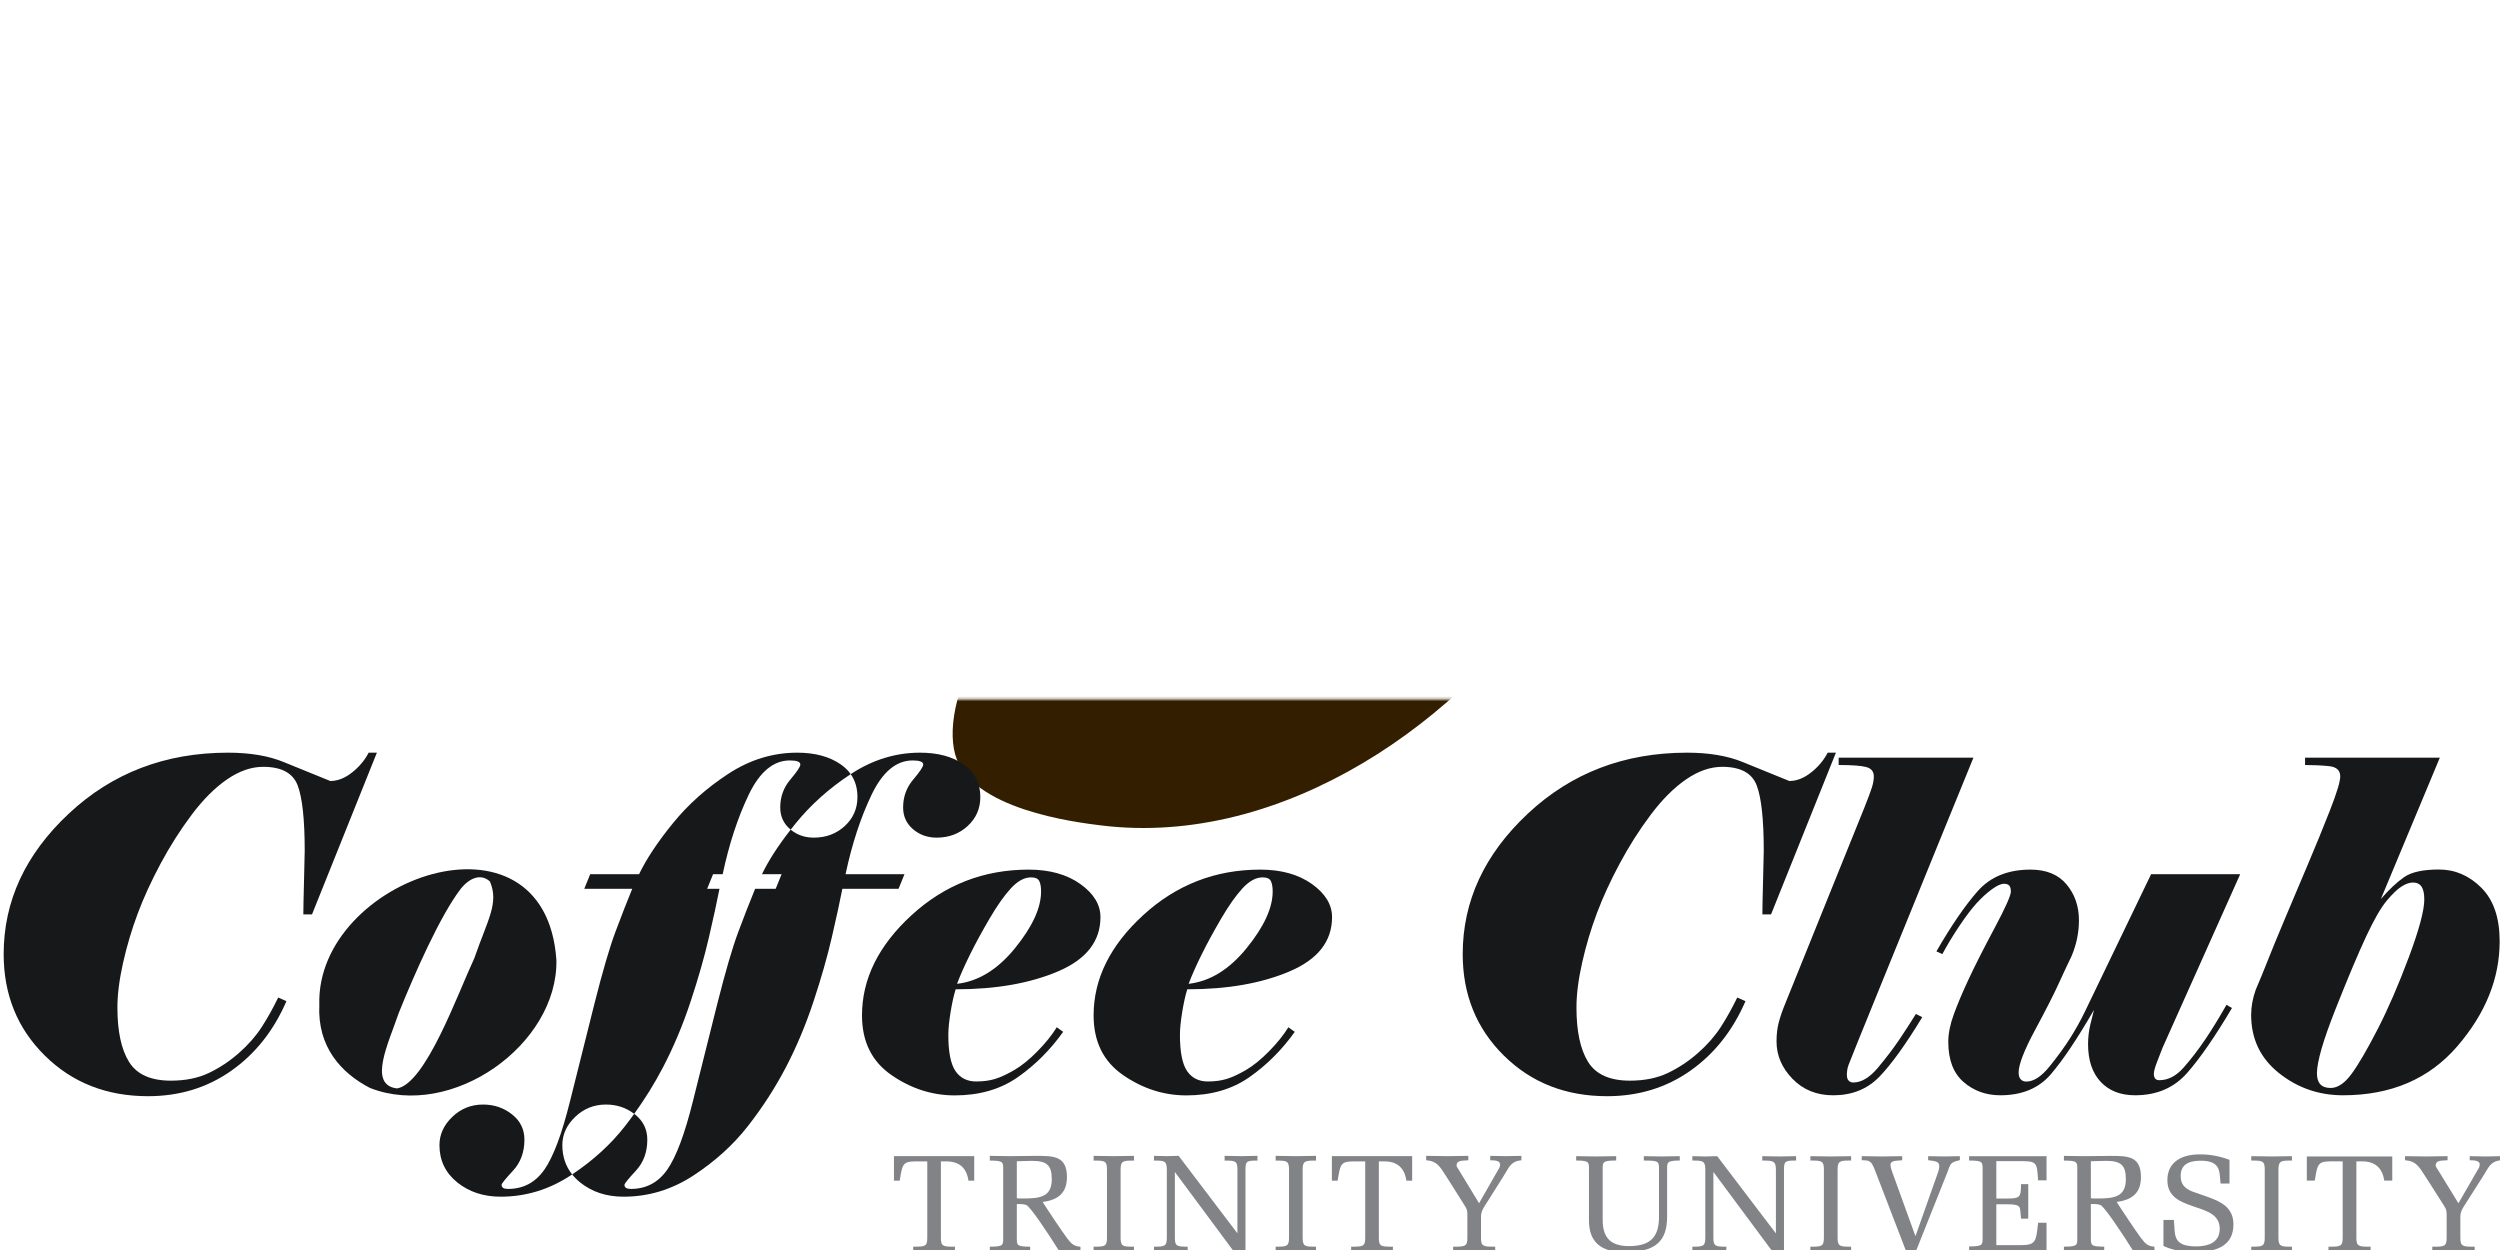 <?xml version="1.0" encoding="UTF-8"?>
<svg id="uuid-8a391e5a-ec99-4c86-8b62-ed197efb0c4e" data-name="Logo" xmlns="http://www.w3.org/2000/svg" width="1000" height="500" xmlns:xlink="http://www.w3.org/1999/xlink" viewBox="0 0 1000 500">
  <defs>
    <style>
      .uuid-6debd7ac-763b-4456-9ded-896def2cc573 {
        fill: #818387;
      }

      .uuid-896f844b-4b4e-4caa-8f1a-9b6eec0c01ab {
        filter: url(#uuid-876ca8de-2119-4875-ba00-e3b5df7f8b7b);
      }

      .uuid-3d558b0c-7e48-4c8c-9745-7974cdcd104b {
        fill: #331f00;
      }

      .uuid-96074b9b-370c-40a1-8993-91f4b3f5aef4 {
        fill: #171819;
      }

      .uuid-45bfbabb-0edb-4b05-8a23-fdb2cea769ec {
        mask: url(#uuid-7e9bcea1-6c60-488c-8b97-c052abde9b37);
      }
    </style>
    <symbol id="uuid-9a7d7f98-bd9e-4c7b-af2d-861e5cfc60a8" data-name="brandmark" viewBox="0 0 800 800">
      <g>
        <path id="uuid-3f724036-d5ef-4603-bc8b-b9cb97acc2d5" data-name="coffee_bean_top" class="uuid-3d558b0c-7e48-4c8c-9745-7974cdcd104b" d="M684.968,71.269c-14.523-53.36-116.292-65.754-141.627-68.84C369.73-18.715,193.593,101.04,99.418,249.65-2.022,409.725-27.718,633.816,31.029,665.653c41.602,22.546,50.612-177.693,294.45-284.346-.338-29.707-2.845-59.36-7.508-88.719-1.755-11.047-3.496-21.554-4.914-29.194-.777-4.184-4.421-7.216-8.677-7.219h-.215c-4.875-.003-8.825-3.956-8.825-8.83h0c0-2.989,1.512-5.774,4.017-7.403l13.974-9.085,16.528-10.73,18.026-11.697,16.604-10.775,14.005-9.067c2.514-1.627,4.031-4.418,4.031-7.412v-6.165c0-2.836,1.363-5.488,3.655-7.158,3.085-2.248,7.957-4.853,13.967-4.853,6,0,10.824,2.615,13.87,4.873,2.259,1.674,3.599,4.306,3.599,7.118v6.212c0,2.991,1.514,5.779,4.024,7.407l78.996,51.258c2.509,1.628,4.024,4.416,4.024,7.407v.045c0,4.877-3.953,8.83-8.83,8.83h-.397c-4.311,0-7.992,3.113-8.708,7.364l-4.353,25.85c-2.102,12.486-3.814,25.028-5.134,37.607,170.912-74.02,222.528-201.33,207.729-255.703Z"/>
        <path id="uuid-dc55dcdb-9981-4994-8e71-431fea04ca35" data-name="coffee_bean_bottom" class="uuid-3d558b0c-7e48-4c8c-9745-7974cdcd104b" d="M768.971,134.347c-41.604-22.547-50.613,177.71-294.481,284.359l6.611,208.6c.158,4.97-3.818,9.09-8.79,9.11l-143.152,.585c-4.968,.02-8.976-4.061-8.864-9.028l3.486-155.386c-171.728,73.954-223.577,201.663-208.748,256.145,14.523,53.36,116.292,65.754,141.627,68.84,173.611,21.144,349.747-98.61,443.922-247.22,101.44-160.075,127.136-384.166,68.389-416.003Z"/>
      </g>
    </symbol>
    <symbol id="uuid-707596d2-1851-4618-bae3-0a38cedc441d" data-name="wordmark" viewBox="0 0 1500 300">
      <g>
        <g id="uuid-a0c4bf34-4861-46fa-98ac-0c1d2020332f" data-name="trinity_university">
          <path class="uuid-6debd7ac-763b-4456-9ded-896def2cc573" d="M562.906,291.337v-45.845c.539,0,3.145-.012,3.145-.012q11.552-.084,13.349,11.284l.044,.275h3.475v-14.715h-48.214v14.715h3.481l.04-.275c1.713-11.383,2.147-11.375,13.22-11.284,0,0,2.732,.012,3.275,.012v45.845c0,5.198-1.286,5.36-8.12,5.36h-.328v2.846l12.548-.166,6.037,.084,6.49,.082,.003-.327v-2.518h-.328c-6.831,0-8.118-.162-8.118-5.36h0Z"/>
          <path class="uuid-6debd7ac-763b-4456-9ded-896def2cc573" d="M629.502,256.208c0,10.719-7.176,11.548-17.316,11.548l-.814,.01c-.946,.011-1.921,0-2.874-.151v-22.21c.516-.017,2.898-.096,2.898-.096l6.223-.148c8.996,0,11.883,2.687,11.883,11.047h0Zm9.545,35.825l-.512-.646c-2.364-3.098-11.695-17.016-14.523-21.551,9.935-1.239,14.594-5.985,14.594-14.966,0-12.712-8.115-12.712-18.393-12.712l-10.543,.103-5.263,.063-12.121-.174-.002,.334v2.511h.327c4.215,0,6.099,.319,6.952,1.172,.75,.753,.75,2.062,.75,4.051v41.255c0,1.988,0,3.302-.75,4.057-.853,.853-2.737,1.167-6.952,1.167h-.327v2.846l12.128-.166,12.113,.166v-2.846h-.327c-4.211,0-6.098-.314-6.947-1.167-.737-.738-.752-2.011-.752-3.929v-20.512h.305c1.856-.009,3.617-.018,5.368,.568,2.357,.84,13.407,17.454,19.812,27.73l.103,.155,6.299-.166,6.328,.174,.008-.336v-2.494l-.304-.021c-3.945-.303-5.384-2.129-7.371-4.668h0Z"/>
          <path class="uuid-6debd7ac-763b-4456-9ded-896def2cc573" d="M678.859,299.543l.004-.327v-2.518h-.328c-6.357,0-7.699-.178-7.699-5.36v-40.984c0-5.161,1.471-5.358,7.699-5.358h.328v-2.846l-.337,.008-11.792,.166-12.11-.174-.005,.334v2.511h.331c6.352,0,7.7,.182,7.7,5.358v40.984c0,5.182-1.348,5.36-7.7,5.36h-.331v2.846l12.131-.166,12.108,.166h0Z"/>
          <path class="uuid-6debd7ac-763b-4456-9ded-896def2cc573" d="M711.12,299.215v-2.518h-.331c-6.25,0-7.362-.399-7.362-5.36v-39.486c1.141,1.543,35.24,47.525,35.24,47.525h7.167v-49.023c0-5.027,.857-5.358,6.864-5.358h.331v-2.846l-9.877,.174-9.851-.174-.004,.334v2.511h.327c6.255,0,7.369,.399,7.369,5.358v38.338c-1.14-1.506-35.308-46.539-35.308-46.539l-7.282,.171-7.503-.174-.004,.334v2.511h.328c5.835,0,7.367,.216,7.367,5.358v40.984c0,4.961-1.116,5.36-7.367,5.36h-.328v2.85l10.121-.17,10.1,.17,.004-.331h0Z"/>
          <path class="uuid-6debd7ac-763b-4456-9ded-896def2cc573" d="M776.072,242.323l-12.113-.174v2.846h.327c6.351,0,7.702,.182,7.702,5.358v40.984c0,5.182-1.352,5.36-7.702,5.36h-.327v2.846l12.124-.166,12.114,.166,.003-.327v-2.518h-.331c-6.349,0-7.698-.178-7.698-5.36v-40.984c0-5.161,1.464-5.358,7.698-5.358h.331v-2.846l-.337,.008-11.791,.166h0Z"/>
          <path class="uuid-6debd7ac-763b-4456-9ded-896def2cc573" d="M845.948,242.323h-48.22v14.715h3.485l.039-.275c1.711-11.383,2.14-11.375,13.22-11.284,0,0,2.73,.012,3.273,.012v45.845c0,5.198-1.283,5.36-8.117,5.36h-.332v2.846l12.551-.166,6.037,.084,6.494,.082v-2.846h-.331c-6.835,0-8.115-.162-8.115-5.36v-45.845c.531,0,3.14-.012,3.14-.012q11.557-.084,13.356,11.284l.038,.275h3.483v-14.715h0Z"/>
          <path class="uuid-6debd7ac-763b-4456-9ded-896def2cc573" d="M911.214,242.158l-9.036,.166-9.35-.174v2.68h.327c2.778,0,5.61,.297,5.61,2.513,.004,.049,.007,.104,.007,.156,0,.928-.502,2.136-1.453,3.507-.014,.025-9.524,16.675-11.197,19.612-.552-.912-12.342-20.35-12.342-20.35-.003-.004-.3-.456-.3-.456-.445-.649-.867-1.269-.867-2.016,0-.124,.013-.257,.036-.39,.393-2.221,2.604-2.34,5.413-2.494l1.624-.099-.003-.316v-2.347l-12.633,.174-12.694-.174-.003,.334v2.318l.3,.027c6.044,.542,7.846,3.404,11.78,9.691l2.692,4.212v-.001l7.947,12.626c1.887,2.877,2.038,3.382,2.038,6.766v13.214c0,5.198-1.3,5.36-8.203,5.36h-.331v2.846l6.537-.082,6.091-.084,6.088,.084,6.527,.082,.004-.327v-2.518h-.328c-6.903,0-8.203-.162-8.203-5.36v-12.879c0-1.276,.447-3.347,1.702-5.347l11.711-18.569c.004,0,1.488-2.486,1.488-2.486,2.352-4.027,3.904-6.689,9.064-7.228l.293-.034v-2.646l-.338,.008h0Z"/>
          <path class="uuid-6debd7ac-763b-4456-9ded-896def2cc573" d="M995.865,242.512l-10.783-.174-.003,.321v2.31h.316c8.809,0,8.809,.612,8.809,5.373v28.428c0,12.327-5.387,17.585-18.016,17.585-5.557,0-9.509-1.269-12.082-3.884-2.605-2.644-3.829-6.714-3.743-12.442v-29.828c0-1.986,0-3.296,.757-4.053,.861-.86,2.768-1.18,7.039-1.18h.316v-2.631l-12.236,.174-5.741-.082-6.058-.092-.003,.321v2.31h.316c3.922,0,5.78,.33,6.624,1.175,.751,.752,.751,2.016,.75,3.93v30.872c0,12.822,7.013,19.053,21.439,19.053,18.108,0,25.495-6.175,25.495-21.313v-28.613c-.001-1.901-.003-3.156,.757-3.916,.843-.845,2.736-1.189,6.532-1.189h.316v-2.631l-.324,.005-10.478,.169h0Z"/>
          <path class="uuid-6debd7ac-763b-4456-9ded-896def2cc573" d="M1056.219,242.339l-.003,.321v2.31h.317c6.112,0,7.874,.23,7.874,5.373v38.38c-1.098-1.446-35.258-46.382-35.258-46.382l-7.348,.173-7.566-.175-.004,.322v2.31h.316c5.912,0,7.458,.214,7.458,5.373v40.991c0,4.975-1.127,5.372-7.458,5.372h-.316v2.632l10.21-.174,10.191,.174,.001-.322v-2.31h-.316c-6.331,0-7.458-.397-7.458-5.372v-39.535c1.105,1.486,35.171,47.365,35.171,47.365h7.234v-48.821c0-5.042,.874-5.373,6.951-5.373h.316v-2.631l-9.954,.174-10.357-.174h0Z"/>
          <path class="uuid-6debd7ac-763b-4456-9ded-896def2cc573" d="M1097.341,242.512l-12.22-.174-.003,.321v2.31h.317c6.436,0,7.798,.179,7.798,5.373v40.991c0,5.193-1.362,5.372-7.798,5.372h-.317v2.631l12.237-.172,12.22,.172,.003-.32v-2.31h-.316c-6.435,0-7.795-.179-7.795-5.372v-40.991c0-5.176,1.488-5.373,7.795-5.373h.316v-2.631l-.323,.005-11.915,.169h0Z"/>
          <path class="uuid-6debd7ac-763b-4456-9ded-896def2cc573" d="M1165.366,242.512l-9.514-.174-.003,.321v2.102l1.387,.188c2.117,.253,5.016,.603,5.205,2.661,.172,.864,.06,2.027-.33,3.488,.006-.019-11.881,33.608-13.893,39.298-.578-1.594-14.231-39.324-14.231-39.324-.522-1.547-.757-2.592-.757-3.386,0-.114,.004-.222,.015-.327,0-2.051,2.717-2.244,5.117-2.416l1.907-.168-.01-.289v-2.146l-12.153,.174-12.136-.174-.002,.321v2.142h.316c4.598,0,5.504,.441,7.816,6.489l18.414,47.873h6.093l19.089-47.869c1.587-4.875,2.106-5.361,6.962-6.502l.244-.056v-2.398l-.327,.005-9.209,.169h0Z"/>
          <path class="uuid-6debd7ac-763b-4456-9ded-896def2cc573" d="M1180.444,242.344v2.625h.316c4.271,0,6.178,.32,7.039,1.18,.757,.757,.756,2.071,.756,4.056v41.096c0,1.986,.001,3.297-.756,4.055-.861,.861-2.768,1.182-7.039,1.182h-.316v2.625h46.512v-16.846h-5.08l-.029,.283c-1.157,11.538-1.635,13.019-10.253,13.184h-14.803v-24.55h6.277c7.889,0,7.966,1.165,8.224,5.027l.363,3.61,.285-.018h4.033v-20.71h-4.35v.316c0,7.838-.966,8.301-8.555,8.301h-6.277v-22.458h13.965c10.377,0,10.417,.627,11.079,11.078l.031,.467h5.091v-14.504h-46.512Z"/>
          <path class="uuid-6debd7ac-763b-4456-9ded-896def2cc573" d="M1323.862,266.859l-9.716-3.43c-4.646-1.91-6.634-4.676-6.634-9.239,0-6.139,3.904-9.123,11.936-9.123,10.915,0,11.326,5.206,11.761,10.721l.289,3.01,.287-.011h5.047v-14.257l-.207-.077c-5.957-2.182-11.522-3.197-17.515-3.197-12.442,0-19.579,5.628-19.579,15.444,0,10.229,7.753,13.006,15.251,15.69l2.05,.692c6.948,2.309,14.132,4.693,14.132,12.897,0,8.717-7.684,10.547-14.132,10.547-12.508,0-12.784-5.346-13.133-12.114l-.262-3.792-.293,.011h-5.978v15.663l.188,.082c5.406,2.406,11.589,3.625,18.378,3.625,15.792,0,23.468-5.461,23.468-16.698,0-10.159-7.576-13.695-15.335-16.443h0Z"/>
          <path class="uuid-6debd7ac-763b-4456-9ded-896def2cc573" d="M1362.114,242.512l-12.219-.174-.003,.321v2.31h.314c6.435,0,7.796,.179,7.796,5.373v40.991c0,5.193-1.362,5.372-7.796,5.372h-.314v2.631l12.235-.172,12.222,.172,.001-.32v-2.31h-.314c-6.434,0-7.796-.179-7.796-5.372v-40.991c0-5.176,1.488-5.373,7.796-5.373h.314v-2.631l-.321,.005-11.915,.169h0Z"/>
          <path class="uuid-6debd7ac-763b-4456-9ded-896def2cc573" d="M1383.267,242.51v14.505h4.812l.041-.267c1.729-11.392,2.165-11.388,13.368-11.296,0,0,2.797,.015,3.325,.018v45.864c0,5.208-1.303,5.372-8.22,5.372h-.314v2.631l6.482-.088,6.176-.085,6.163,.085,6.481,.088,.001-.32v-2.31h-.317c-6.914,0-8.217-.164-8.217-5.372v-45.864c.524-.003,3.197-.015,3.197-.015q11.681-.084,13.496,11.295l.042,.266h4.811v-14.505h-51.327Z"/>
          <path class="uuid-6debd7ac-763b-4456-9ded-896def2cc573" d="M1499.675,242.344s-9.099,.169-9.116,.169c-.018,0-9.437-.174-9.437-.174l-.003,.321v2.142h.316c2.81,0,5.682,.301,5.682,2.528,.003,.053,.004,.108,.004,.163,0,1.161-.789,2.535-1.468,3.506-.014,.022-9.668,16.767-11.325,19.64-.531-.867-12.483-20.376-12.483-20.376-.003-.007-.307-.462-.307-.462-.449-.65-.874-1.272-.874-2.013,0-.126,.011-.259,.039-.394,.398-2.236,2.64-2.358,5.477-2.511l1.631-.099-.004-.297v-2.146l-12.742,.174-12.812-.174-.003,.321v2.114l.287,.026c6.114,.544,7.932,3.413,11.916,9.697l2.72,4.219,8.022,12.627c1.91,2.874,2.064,3.381,2.064,6.773v13.219c0,5.208-1.317,5.372-8.303,5.372h-.316v2.631l6.524-.086,6.218-.086,6.208,.086,6.52,.086,.002-.32v-2.31h-.316c-6.987,0-8.303-.164-8.303-5.372v-12.884c0-1.274,.453-3.348,1.726-5.35l11.828-18.573,1.506-2.494c2.373-4.027,3.942-6.689,9.161-7.233l.283-.03v-2.432l-.325,.007h0Z"/>
          <path class="uuid-6debd7ac-763b-4456-9ded-896def2cc573" d="M1274.588,256.203c0,10.728-7.179,11.556-17.32,11.556l-.81,.007c-.951,.012-1.929,0-2.886-.149v-22.224c.502-.017,2.886-.093,2.886-.093l6.244-.148c8.998,0,11.887,2.684,11.887,11.051h0Zm9.517,35.813s-.503-.637-.509-.646c-2.374-3.112-11.716-17.042-14.527-21.557,9.932-1.231,14.593-5.977,14.593-14.947,0-12.698-8.106-12.698-18.371-12.698l-10.535,.107-5.263,.059-12.1-.17-.003,.32v2.5h.316c4.215,0,6.1,.316,6.955,1.172,.756,.756,.756,2.072,.756,4.062v41.229c0,1.988,0,3.303-.756,4.06-.854,.855-2.739,1.171-6.955,1.171h-.316v2.821l12.11-.171,12.091,.171,.003-.319v-2.502h-.317c-4.215,0-6.097-.316-6.952-1.171-.739-.741-.754-2.013-.754-3.931v-20.512c.153,0,.306-.002,.306-.002,1.862-.007,3.62-.014,5.38,.571,2.352,.834,13.4,17.442,19.809,27.713l.094,.153,6.288-.173,6.317,.177,.004-.325v-2.478l-.29-.022c-3.95-.297-5.386-2.129-7.374-4.664h0Z"/>
        </g>
        <g id="uuid-507fe195-eb46-41e2-8729-2436efe1d847" data-name="coffee_club">
          <path class="uuid-96074b9b-370c-40a1-8993-91f4b3f5aef4" d="M219.217,0c-2.379,4.574-5.719,8.553-10.015,11.935-4.3,3.387-8.642,5.076-13.032,5.076-9.513-3.841-18.841-7.635-27.985-11.386-9.148-3.747-20.303-5.625-33.472-5.625C97.03,0,65.161,12.209,39.097,36.628,13.032,61.046,0,89.169,0,120.995c0,24.328,8.231,44.632,24.693,60.908,16.462,16.282,37.129,24.419,62.007,24.419,18.837,0,35.483-5.076,49.934-15.228,14.447-10.151,25.516-24.096,33.198-41.84l-4.938-2.195c-3.112,6.405-6.405,12.304-9.877,17.697-3.477,5.398-8.004,10.563-13.581,15.502-5.582,4.938-11.618,8.963-18.108,12.071-6.495,3.112-14.13,4.664-22.91,4.664-12.072,0-20.44-3.747-25.104-11.249-4.664-7.498-6.996-18.383-6.996-32.65,0-7.862,1.14-16.873,3.429-27.024,2.285-10.152,5.213-19.982,8.78-29.494,3.567-9.509,8.137-19.48,13.718-29.906,5.578-10.426,11.798-20.209,18.657-29.357,6.859-9.144,13.945-16.23,21.263-21.263,7.313-5.029,14.541-7.545,21.675-7.545,10.975,0,17.876,3.703,20.715,11.111,2.834,7.408,4.253,20.535,4.253,39.372,0,1.282-.137,7.181-.411,17.696-.275,10.52-.412,17.332-.412,20.44h5.213L224.155,0h-4.938Z"/>
          <path class="uuid-96074b9b-370c-40a1-8993-91f4b3f5aef4" d="M331.978,124.562c-6.687-97.519-144.714-49.06-142.393,26.888-1.228,25.149,12.982,40.903,30.453,49.934,49.311,19.298,112.871-26.122,111.94-76.821Zm-49.248-1.236c-10.016,21.43-29.297,75.596-46.503,78.333-17.472-2.129-5.33-26.591,1.094-45.408,9.39-23.305,24.834-58.441,37.315-74.628,5.447-6.701,12.197-9.063,17.423-4.253,5.554,13.051-1.407,22.968-9.329,45.956Z"/>
          <path class="uuid-96074b9b-370c-40a1-8993-91f4b3f5aef4" d="M343.261,218.736c5.153-4.934,11.313-7.399,18.485-7.399,6.436,0,12.087,1.871,16.954,5.584,6.456-8.953,12.196-18.206,17.203-27.769,6.4-12.235,11.935-25.388,16.599-39.449,4.664-14.061,8.368-27.029,11.112-38.904,2.744-11.87,4.844-21.551,6.311-29.039h-7.411l3.567-8.78h5.765c3.841-18.108,9.054-34.021,15.639-47.739,6.585-13.719,14.815-20.577,24.693-20.577,4.205,0,6.31,.823,6.31,2.469,0,1.282-2.015,4.3-6.036,9.054-4.026,4.759-6.036,10.336-6.036,16.736,0,5.307,1.976,9.65,5.933,13.032,.111,.095,.229,.174,.34,.267,.989-1.265,2-2.541,3.052-3.833,9.095-11.189,20.095-21.019,32.996-29.494-1.563-2.218-3.576-4.187-6.045-5.899-6.731-4.664-15.438-6.997-26.125-6.997-14.635,0-28.444,4.253-41.429,12.758-12.99,8.505-24.054,18.382-33.198,29.631-9.148,11.249-15.913,21.448-20.303,30.592h-29.357l-3.567,8.78h28.808c-3.292,8.038-6.679,16.714-10.151,26.025-3.477,9.315-7.639,23.562-12.483,42.736-4.848,19.176-9.74,38.715-14.678,58.624-4.938,19.904-10.104,33.691-15.502,41.365-5.393,7.67-12.663,11.507-21.812,11.507-2.559,0-3.841-.824-3.841-2.465,0-.734,2.289-3.563,6.859-8.493,4.574-4.93,6.859-11.142,6.859-18.627,0-6.211-2.482-11.279-7.451-15.206-4.96-3.927-10.756-5.89-17.375-5.89-7.172,0-13.332,2.465-18.485,7.399-5.144,4.926-7.721,10.589-7.721,16.986,0,9.131,3.55,16.577,10.64,22.33,7.099,5.753,15.806,8.63,26.125,8.63,15,0,28.993-4.248,41.978-12.737,.324-.212,.63-.434,.951-.648-3.925-4.924-5.893-10.783-5.893-17.575,0-6.397,2.576-12.06,7.721-16.986Z"/>
          <path class="uuid-96074b9b-370c-40a1-8993-91f4b3f5aef4" d="M541.038,72.981h-35.393c3.841-18.108,9.054-34.021,15.639-47.739,6.585-13.719,14.815-20.577,24.692-20.577,4.206,0,6.311,.823,6.311,2.469,0,1.282-2.015,4.3-6.036,9.054-4.025,4.759-6.036,10.336-6.036,16.736,0,5.307,1.976,9.65,5.934,13.032,3.952,3.387,8.694,5.076,14.215,5.076,7.357,0,13.568-2.332,18.627-6.997,5.059-4.664,7.592-10.469,7.592-17.422,0-8.411-3.365-14.953-10.092-19.617-6.73-4.664-15.437-6.997-26.125-6.997-14.635,0-28.443,4.253-41.428,12.758-.069,.045-.134,.092-.202,.138,2.694,3.824,4.046,8.395,4.046,13.718,0,6.954-2.534,12.758-7.592,17.422-5.059,4.664-11.271,6.997-18.627,6.997-5.367,0-9.99-1.61-13.875-4.809-7.612,9.742-13.366,18.665-17.251,26.759h11.801l-3.567,8.78h-12.35c-3.292,8.038-6.679,16.714-10.151,26.025-3.477,9.315-7.639,23.562-12.484,42.736-4.848,19.176-9.74,38.715-14.678,58.624-4.938,19.904-10.104,33.691-15.502,41.365-5.393,7.67-12.663,11.507-21.812,11.507-2.559,0-3.841-.824-3.841-2.465,0-.734,2.289-3.563,6.859-8.493,4.574-4.93,6.859-11.142,6.859-18.627,0-6.211-2.482-11.279-7.451-15.206-.137-.109-.282-.2-.42-.306-1.803,2.501-3.653,4.982-5.57,7.435-8.561,10.948-19.139,20.589-31.698,28.941,1.351,1.695,2.931,3.282,4.747,4.755,7.099,5.753,15.806,8.63,26.125,8.63,15,0,28.993-4.248,41.978-12.737,12.985-8.497,23.869-18.36,32.649-29.588,8.78-11.236,16.368-22.97,22.772-35.204,6.4-12.235,11.935-25.388,16.599-39.449,4.664-14.061,8.368-27.029,11.112-38.904,2.744-11.87,4.844-21.551,6.311-29.039h33.746l3.567-8.78Z"/>
          <path class="uuid-96074b9b-370c-40a1-8993-91f4b3f5aef4" d="M571.777,142.121c24.216,0,44.763-3.61,61.642-10.838,16.877-7.223,25.319-18.061,25.319-32.512,0-7.498-4.034-14.129-12.099-19.891-8.062-5.762-18.416-8.643-31.058-8.643-26.939,0-50.354,9.105-70.239,27.313-19.881,18.211-29.823,38.294-29.823,60.253,0,15.742,5.899,27.681,17.695,35.825,11.797,8.146,24.462,12.214,37.999,12.214,14.838,0,27.48-3.661,37.923-10.983,10.443-7.322,19.51-16.388,27.204-27.192l-3.844-2.748c-2.932,4.741-6.829,9.577-11.683,14.498-4.852,4.926-9.478,8.664-13.877,11.219-4.397,2.555-8.243,4.33-11.54,5.333-3.297,1.003-7.052,1.505-11.261,1.505-5.497,0-9.669-2.101-12.507-6.303-2.838-4.2-4.256-11.415-4.256-21.649,0-3.652,.459-8.264,1.375-13.837,.918-5.573,1.926-10.092,3.028-13.564Zm8.628-20.912c3.198-6.464,7.087-13.615,11.66-21.447,4.571-7.828,8.87-13.929,12.896-18.301,4.02-4.373,8.046-6.559,12.072-6.559,2.559,0,4.204,.729,4.938,2.186,.729,1.458,1.098,3.554,1.098,6.285,0,9.835-5.213,21.174-15.639,34.013-10.425,12.839-22.042,19.985-34.844,21.443,2.01-5.282,4.616-11.154,7.819-17.62Z"/>
          <path class="uuid-96074b9b-370c-40a1-8993-91f4b3f5aef4" d="M785.739,78.88c-8.063-5.762-18.417-8.643-31.059-8.643-26.939,0-50.354,9.105-70.238,27.313-19.883,18.211-29.824,38.294-29.824,60.253,0,15.742,5.899,27.681,17.697,35.825,11.798,8.146,24.461,12.214,37.999,12.214,14.837,0,27.479-3.661,37.922-10.983,10.443-7.322,19.51-16.388,27.205-27.192l-3.845-2.748c-2.932,4.741-6.829,9.577-11.682,14.498-4.853,4.926-9.478,8.664-13.877,11.219-4.398,2.555-8.244,4.33-11.54,5.333-3.297,1.003-7.052,1.505-11.262,1.505-5.496,0-9.668-2.101-12.506-6.303-2.838-4.2-4.257-11.415-4.257-21.649,0-3.652,.459-8.264,1.376-13.837,.918-5.573,1.925-10.092,3.027-13.564,24.216,0,44.764-3.61,61.642-10.838,16.877-7.223,25.319-18.061,25.319-32.512,0-7.498-4.034-14.129-12.098-19.891Zm-39.208,38.505c-10.426,12.839-22.043,19.985-34.845,21.443,2.011-5.282,4.617-11.154,7.82-17.62,3.198-6.464,7.086-13.615,11.661-21.447,4.57-7.828,8.87-13.929,12.895-18.301,4.021-4.373,8.047-6.559,12.072-6.559,2.559,0,4.205,.729,4.939,2.186,.728,1.458,1.097,3.554,1.097,6.285,0,9.835-5.213,21.174-15.638,34.013Z"/>
          <path class="uuid-96074b9b-370c-40a1-8993-91f4b3f5aef4" d="M1095.514,0c-2.379,4.574-5.719,8.553-10.014,11.935-4.3,3.387-8.642,5.076-13.032,5.076-9.513-3.841-18.841-7.635-27.985-11.386-9.148-3.747-20.303-5.625-33.472-5.625-37.682,0-69.552,12.209-95.616,36.628-26.064,24.419-39.096,52.541-39.096,84.367,0,24.328,8.23,44.632,24.693,60.908,16.462,16.282,37.13,24.419,62.007,24.419,18.837,0,35.482-5.076,49.934-15.228,14.447-10.151,25.515-24.096,33.198-41.84l-4.939-2.195c-3.112,6.405-6.404,12.304-9.877,17.697-3.477,5.398-8.003,10.563-13.581,15.502-5.581,4.938-11.617,8.963-18.107,12.071-6.495,3.112-14.13,4.664-22.91,4.664-12.071,0-20.44-3.747-25.103-11.249-4.664-7.498-6.997-18.383-6.997-32.65,0-7.862,1.14-16.873,3.43-27.024,2.284-10.152,5.213-19.982,8.78-29.494,3.567-9.509,8.136-19.48,13.719-29.906,5.577-10.426,11.798-20.209,18.656-29.357,6.859-9.144,13.945-16.23,21.263-21.263,7.314-5.029,14.541-7.545,21.675-7.545,10.974,0,17.876,3.703,20.714,11.111,2.834,7.408,4.253,20.535,4.253,39.372,0,1.282-.137,7.181-.412,17.696-.275,10.52-.412,17.332-.412,20.44h5.213L1100.453,0h-4.939Z"/>
          <path class="uuid-96074b9b-370c-40a1-8993-91f4b3f5aef4" d="M1127.888,138.417c12.621-31.003,23.411-57.522,32.375-79.565,8.96-22.039,16.552-40.649,22.773-55.833h-80.938V7.408c8.047,0,13.581,.411,16.599,1.234,3.018,.823,4.527,2.701,4.527,5.625,0,2.015-.412,4.3-1.234,6.859-.824,2.564-2.333,6.585-4.527,12.072l-47.191,116.879c-1.831,4.39-3.203,8.326-4.115,11.798-.918,3.477-1.372,7.318-1.372,11.523,0,8.416,3.197,15.913,9.602,22.498,6.401,6.584,14.541,9.877,24.418,9.877,11.34,0,20.62-3.747,27.848-11.249,7.223-7.498,15.777-19.386,25.654-35.668l-3.842-1.921c-2.928,4.759-6.172,9.788-9.74,15.09-3.566,5.308-7.867,10.975-12.895,17.011-5.033,6.035-10.014,9.053-14.953,9.053-1.097,0-2.015-.364-2.744-1.097-.734-.728-1.097-1.921-1.097-3.566,0-2.011,.317-3.932,.96-5.763,.639-1.826,7.271-18.245,19.891-49.248Z"/>
          <path class="uuid-96074b9b-370c-40a1-8993-91f4b3f5aef4" d="M1296.621,177.239l46.642-104.258h-53.502l-39.782,82.583c-2.564,5.308-5.488,10.563-8.781,15.777-3.292,5.213-7.407,10.884-12.346,17.01-4.939,6.13-9.603,9.191-13.993,9.191-1.466,0-2.606-.455-3.429-1.372-.824-.914-1.234-2.286-1.234-4.116,0-4.753,3.292-13.259,9.877-25.515,6.584-12.253,11.201-21.306,13.855-27.163,2.65-5.851,5.351-11.613,8.094-17.285,2.924-6.949,4.39-14.082,4.39-21.4,0-8.411-2.469-15.591-7.408-21.538-4.939-5.942-12.166-8.917-21.675-8.917-13.538,0-24.101,4.3-31.69,12.895-7.591,8.599-15.87,20.672-24.83,36.216l3.567,1.646c2.924-5.487,6.353-11.154,10.289-17.01,3.931-5.852,7.408-10.426,10.426-13.719s6.036-6.036,9.054-8.231c3.018-2.195,5.44-3.292,7.271-3.292,1.462,0,2.512,.368,3.155,1.097,.638,.733,.96,1.921,.96,3.567,0,2.379-3.293,9.74-9.877,22.087-6.585,12.346-11.756,22.544-15.502,30.591-3.751,8.05-6.721,15.089-8.917,21.125-2.194,6.036-3.292,11.523-3.292,16.462,0,10.795,3.06,18.841,9.191,24.145,6.126,5.303,13.487,7.956,22.086,7.956,12.985,0,23.089-4.205,30.317-12.62,7.223-8.411,15.867-21.307,25.928-38.686-.549,2.015-1.282,4.939-2.195,8.78-.917,3.842-1.372,7.777-1.372,11.798,0,9.698,2.512,17.242,7.545,22.636,5.029,5.393,11.935,8.093,20.715,8.093,12.985,0,23.411-4.48,31.278-13.444,7.862-8.959,16.826-21.949,26.887-38.959l-3.293-1.921c-4.573,8.051-8.874,15.047-12.895,20.989-4.025,5.946-8.278,11.48-12.758,16.599-4.484,5.122-9.376,7.681-14.678,7.681-1.097,0-1.921-.317-2.469-.96-.549-.639-.824-1.599-.824-2.881,0-1.462,.639-3.841,1.921-7.133,1.278-3.293,2.375-6.126,3.293-8.505Z"/>
          <path class="uuid-96074b9b-370c-40a1-8993-91f4b3f5aef4" d="M1488.127,81.152c-7.318-7.322-15.823-10.983-25.516-10.983-9.512,0-16.462,1.522-20.852,4.561-4.39,3.044-9.053,7.421-13.992,13.13L1463.16,3.018h-80.938V7.408c5.118,0,9.92,.232,14.404,.686,4.48,.459,6.722,2.517,6.722,6.173,0,3.112-2.105,10.014-6.311,20.714-4.21,10.7-8.368,20.899-12.483,30.592-4.116,9.697-8.738,20.625-13.856,32.786-5.123,12.166-8.737,20.946-10.838,26.339-2.104,5.398-4.527,11.297-7.271,17.697-1.83,5.123-2.744,10.151-2.744,15.09,0,14.451,5.577,26.111,16.737,34.981,11.154,8.874,23.959,13.307,38.411,13.307,28.898,0,51.807-9.834,68.728-29.506,16.916-19.673,25.378-40.675,25.378-63.001,0-14.086-3.66-24.791-10.974-32.113Zm-43.623,41.807c-6.221,16.637-12.484,31.08-18.795,43.328-6.31,12.247-11.523,21.16-15.638,26.733-4.115,5.577-8.278,8.364-12.483,8.364-5.488,0-8.232-2.924-8.232-8.775,0-6.945,3.747-19.879,11.25-38.8,7.497-18.919,13.623-33.452,18.382-43.598,4.755-10.143,8.87-17.272,12.347-21.388,3.472-4.115,6.447-6.949,8.916-8.501,2.47-1.552,4.707-2.332,6.723-2.332,2.375,0,4.115,.823,5.213,2.469,1.098,1.646,1.646,4.206,1.646,7.678,0,6.581-3.112,18.189-9.328,34.824Z"/>
        </g>
      </g>
    </symbol>
    <filter id="uuid-876ca8de-2119-4875-ba00-e3b5df7f8b7b" data-name="uuid-bd8b5094-88fc-4f42-853a-31d340dca64a" y="0" width="1000" height="800" color-interpolation-filters="sRGB" filterUnits="userSpaceOnUse">
      <feFlood flood-color="#fff" result="bg"/>
      <feBlend in="SourceGraphic" in2="bg"/>
    </filter>
    <mask id="uuid-7e9bcea1-6c60-488c-8b97-c052abde9b37" data-name="mask" y="0" width="1000" height="800" maskUnits="userSpaceOnUse">
      <g class="uuid-896f844b-4b4e-4caa-8f1a-9b6eec0c01ab">
        <rect y="279.733" width="1000" height="221.009"/>
      </g>
    </mask>
  </defs>
  <g id="uuid-6e7cfe9f-e630-44fe-baee-80c8cc858fed" data-name="logo_vertical">
    <g class="uuid-45bfbabb-0edb-4b05-8a23-fdb2cea769ec">
      <use width="800" height="800" transform="translate(334.426) scale(.414)" xlink:href="#uuid-9a7d7f98-bd9e-4c7b-af2d-861e5cfc60a8"/>
    </g>
    <use width="1500" height="300" transform="translate(1.465 301.068) scale(.666)" xlink:href="#uuid-707596d2-1851-4618-bae3-0a38cedc441d"/>
  </g>
</svg>